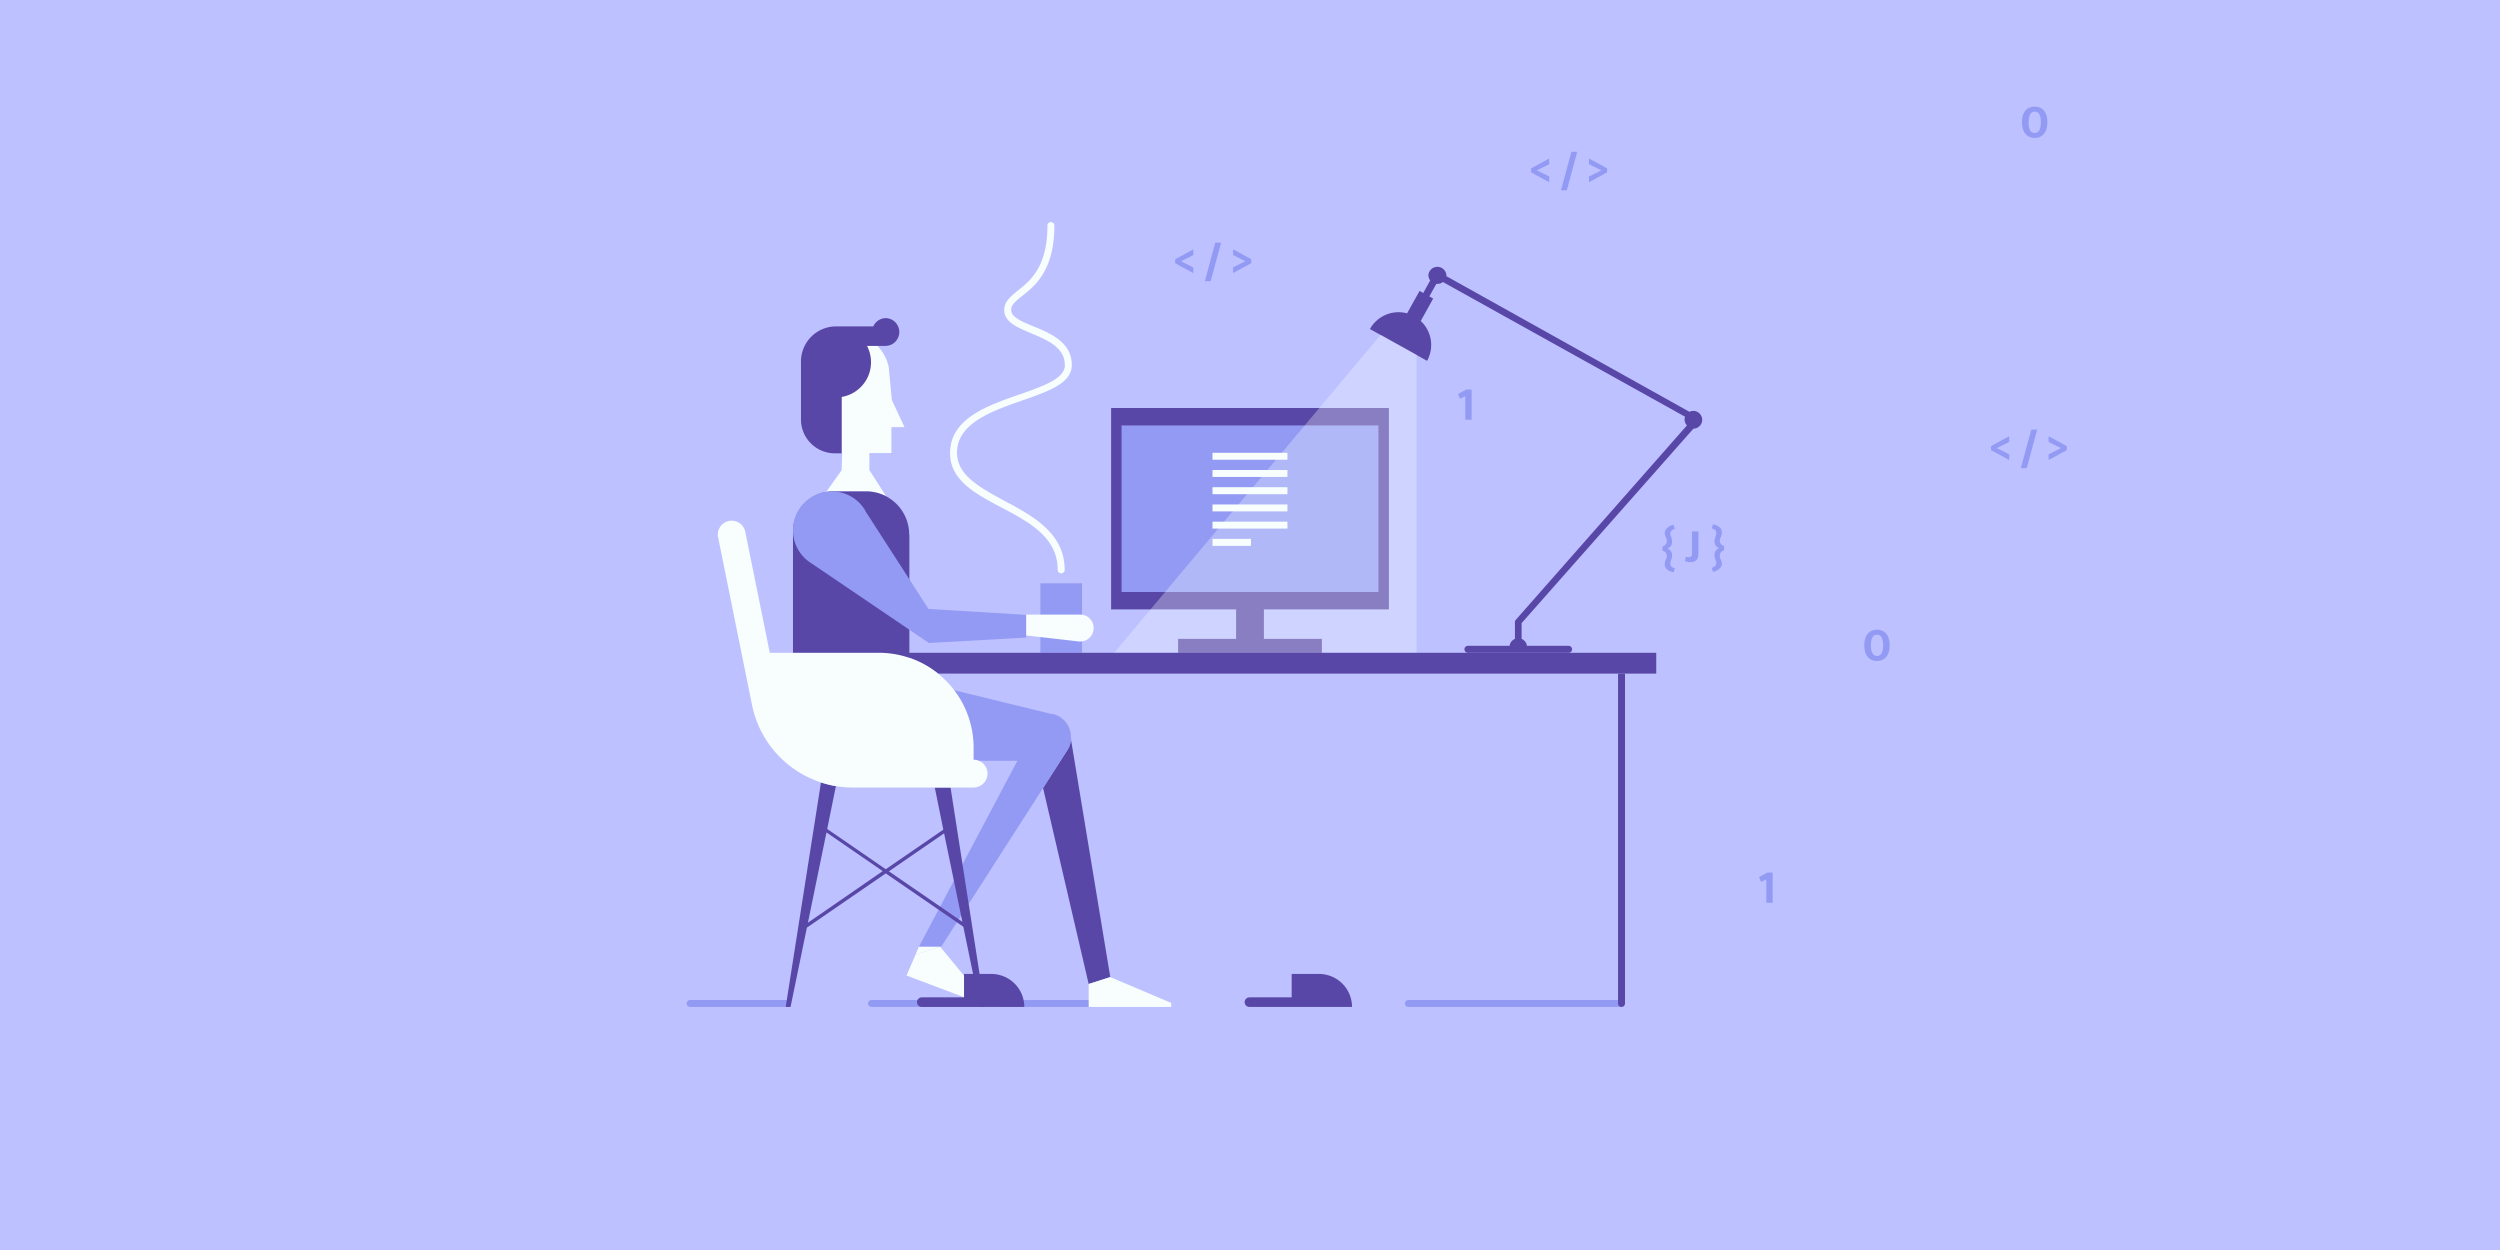 <svg xmlns="http://www.w3.org/2000/svg" viewBox="0 0 360 180"><g data-name="instant"><path fill="#bdc1ff" d="M0 0h360v180H0z"/><path d="M14.24 115.12v-1.38h6.53v1.38zm0-9.17v-1.35h6.53v1.17l-4.23 3.12h4.23v1.35h-6.53v-1.17l4.23-3.12zm5.19-4.74a5.65 5.65 0 0 0 .32-1.75c0-1-.27-1.34-.72-1.34s-.71.3-1 1.34c-.38 1.43-1.05 2-2 2-1.1 0-2-.93-2-2.55a6.45 6.45 0 0 1 .33-2l1.08.28a5.45 5.45 0 0 0-.28 1.62c0 .86.3 1.23.72 1.23s.71-.34.95-1.29c.39-1.56 1.05-2.13 2.05-2.13s1.91.89 1.91 2.62a7.22 7.22 0 0 1-.35 2.21zM15.4 89.08V91h5.37v1.38H15.4v1.89h-1.16v-5.19zm3.9-5.93v2.31l1.47.46v1.44l-6.53-2.31v-1.54l6.53-2.31v1.49zm-3.67 1.16l2.62.82v-1.65zM14.24 74.2v-1.36h6.53V74l-4.23 3.12h4.23v1.35h-6.53v-1.15l4.23-3.12zm1.16-9.32v1.89h5.37v1.38H15.4V70h-1.16v-5.12zm330.36 0v1.38h-6.53v-1.38zm0 9.17v1.35h-6.53v-1.17l4.23-3.12h-4.23v-1.35h6.53v1.17l-4.23 3.12zm-5.19 4.74a5.68 5.68 0 0 0-.31 1.75c0 1 .27 1.34.72 1.34s.71-.3 1-1.34c.38-1.43 1.05-2 2-2 1.1 0 2 .93 2 2.55a6.44 6.44 0 0 1-.33 2l-1.08-.28a5.47 5.47 0 0 0 .28-1.62c0-.86-.3-1.23-.72-1.23s-.71.34-.95 1.29c-.39 1.56-1.05 2.13-2.05 2.13s-1.91-.89-1.91-2.62a7.2 7.2 0 0 1 .35-2.21zm4.03 12.13V89h-5.37v-1.35h5.37v-1.89h1.16v5.16zm-3.9 5.93v-2.31l-1.47-.46v-1.44l6.53 2.31v1.54l-6.53 2.31v-1.48zm3.67-1.16l-2.62-.82v1.65zm1.39 10.11v1.35h-6.53V106l4.23-3.12h-4.23v-1.35h6.53v1.17l-4.23 3.12zm-1.16 9.32v-1.89h-5.37v-1.38h5.37V110h1.16v5.16zM17.5 145.17a.5.5 0 0 1-.5-.5v-20a.5.5 0 1 1 1 0v20a.5.5 0 0 1-.5.5zm325 0a.5.5 0 0 1-.5-.5v-20a.5.5 0 1 1 1 0v20a.5.5 0 0 1-.5.5zM17.5 55.5a.5.5 0 0 1-.5-.5V35a.5.5 0 0 1 1 0v20a.5.5 0 0 1-.5.5zm325 0a.5.5 0 0 1-.5-.5V35a.5.5 0 0 1 1 0v20a.5.5 0 0 1-.5.5zm5.5 107a5.46 5.46 0 0 0-5.5-5.5 1 1 0 0 0 0 2 3.46 3.46 0 0 1 3.5 3.5h-1.9l2.9 3.5 2.9-3.45zm-5.5 3.5a3.46 3.46 0 0 1-3.5-3.5h1.9L338 159l-2.9 3.45h1.9a5.46 5.46 0 0 0 5.5 5.55 1 1 0 0 0 0-2zM23 17.59a5.46 5.46 0 0 0-5.46-5.46 1 1 0 0 0 0 2A3.46 3.46 0 0 1 21 17.59h-1.9L22 21l2.9-3.45zm-5.5 3.46A3.46 3.46 0 0 1 14 17.6h1.9L13 14.14l-2.9 3.45H12a5.46 5.46 0 0 0 5.46 5.46 1 1 0 0 0 0-2z" fill="#5947a7"/><path fill="#bdc1ff" d="M0 0h360v180H0z"/><path fill="#f8fefe" d="M135.37 136.31l-3.54 1.16.49-1.16h3.05zm-6.94-78.7l-.43-4.45v-.15a6 6 0 0 0-11.9.7v5.67a5.9 5.9 0 0 0 5.17 5.86l-.07 2.46-2.24 3.16a5 5 0 0 1 1-.1h4.81a6.13 6.13 0 0 1 2.83.69l-2.41-3.75v-2.46h3.17v-3.73h1.89z"/><path d="M129.5 47.81a2 2 0 0 1-1.95 2h-2.7a5.07 5.07 0 0 1-3.64 7.35v8.12h-1a4.88 4.88 0 0 1-4.87-4.88v-8.28a5.06 5.06 0 0 1 5.02-5.12h5.39a2 2 0 0 1 1.8-1.19 2 2 0 0 1 1.95 2z" fill="#5947a7"/><path d="M113.38 145h-14a.5.5 0 0 1 0-1h14a.5.5 0 0 1 0 1zm28.12 0h-16a.5.5 0 0 1 0-1h16a.5.5 0 0 1 0 1zm15.26 0h-11.88a.5.5 0 0 1 0-1h11.89a.5.5 0 0 1 0 1zm76.43 0h-30.38a.5.5 0 1 1 0-1h30.38a.5.5 0 1 1 0 1z" fill="#939af3"/><path d="M159.88 140.7l-3.11 1-6.57-28.23 3.48-5.43a3.35 3.35 0 0 0 .53-1.63zM234 97v47.5a.5.5 0 0 1-.5.5.5.5 0 0 1-.5-.5V97zm-72.5-35.75h37v24h-37z" fill="#5947a7"/><path fill="#939af3" d="M161.5 61.25h37v24h-37z"/><path fill="#f8fefe" d="M174.6 67.68h10.79v1H174.6zm0-2.48h10.79v1H174.6zm0 4.96h10.79v1H174.6zm0 2.48h10.79v1H174.6zm0 2.48h10.79v1H174.6zm0 2.48h5.54v1h-5.54z"/><path d="M200 87.75v-29h-40v29h18V92h-8.35v2h20.7v-2H182v-4.25zm-38.5-2.5v-24h37v24z" fill="#5947a7"/><path d="M220.48 24.82v-.58l2.61-1.42v.82l-1.78.89 1.78.89v.82zm5.8-2.96h.84l-1.5 5.55h-.84zm2.53 3.56l1.78-.89-1.78-.89v-.82l2.61 1.42v.58l-2.61 1.42zm57.9 39.4v-.58l2.61-1.42v.82l-1.78.89 1.78.89v.82zm5.8-2.96h.84l-1.5 5.55H291zm2.49 3.56l1.78-.89-1.78-.89v-.82l2.61 1.42v.58L295 66.24zM169.23 37.91v-.58l2.61-1.42v.82l-1.78.89 1.78.89v.82zm5.77-2.97h.84l-1.5 5.55h-.84zm2.56 3.56l1.78-.89-1.78-.89v-.82l2.61 1.42v.58l-2.61 1.42zm61.84 40.17a.75.75 0 0 0 .62-.74c0-.49-.3-.73-.3-1.21s.52-1 1.28-1.15l.17.59c-.44.11-.64.37-.64.68s.25.65.25 1.15a1 1 0 0 1-.67 1 1 1 0 0 1 .67 1c0 .5-.25.73-.25 1.15s.2.56.64.68l-.17.59c-.76-.14-1.28-.53-1.28-1.15s.3-.72.3-1.21a.75.75 0 0 0-.62-.74zm3.35 1.5a1.9 1.9 0 0 0 .44.07c.29 0 .46-.12.46-.49v-3.22h.92v3.15c0 .86-.34 1.27-1.15 1.27a2.69 2.69 0 0 1-.77-.12zm5.52-.92a.75.75 0 0 0-.62.74c0 .49.3.73.3 1.21s-.52 1-1.28 1.15l-.17-.59c.44-.11.64-.37.64-.68s-.25-.65-.25-1.15a1 1 0 0 1 .67-1 1 1 0 0 1-.67-1c0-.5.25-.73.25-1.15s-.2-.56-.64-.68l.17-.59c.76.14 1.28.53 1.28 1.15s-.3.72-.3 1.21a.75.75 0 0 0 .62.74zM293 15.36c1.16 0 1.82.84 1.82 2.24s-.67 2.26-1.82 2.26-1.83-.84-1.83-2.26.63-2.24 1.83-2.24zm0 3.78c.56 0 .88-.47.88-1.54s-.32-1.52-.88-1.52-.88.47-.88 1.52.28 1.54.88 1.54zm-22.71 71.54c1.16 0 1.82.84 1.82 2.24s-.67 2.26-1.82 2.26-1.83-.84-1.83-2.26.68-2.24 1.83-2.24zm0 3.78c.56 0 .88-.47.88-1.54s-.32-1.52-.88-1.52-.88.47-.88 1.52.33 1.54.88 1.54zM211 60.44v-3.38l-.76.36-.29-.68 1.19-.65h.77v4.35zM254.35 130v-3.38l-.76.36-.29-.68 1.19-.65h.77V130z" fill="#939af3"/><path d="M245.12 60.44a1.29 1.29 0 0 1-1.27 1.29l-24.74 28V92a1.27 1.27 0 0 1 .77 1h6a.5.5 0 1 1 0 1h-14.5a.5.5 0 0 1 0-1h6a1.27 1.27 0 0 1 .77-1v-2.41a.48.48 0 0 1 .12-.33l24.65-28a1.27 1.27 0 0 1-.34-.86 1 1 0 0 1 .07-.39l-34.87-19.4a1.28 1.28 0 0 1-.79.27.44.44 0 0 1-.16 0l-1 1.8.55.31-1.79 3.23a4.73 4.73 0 0 1 .91 5.74l-8.23-4.58a4.72 4.72 0 0 1 5.35-2.26l1.8-3.23.53.3 1-1.81a1.28 1.28 0 0 1-.26-.77 1.3 1.3 0 0 1 2.59 0 .44.44 0 0 1 0 .16l35 19.53a1.32 1.32 0 0 1 .56-.13 1.29 1.29 0 0 1 1.28 1.27z" fill="#5947a7"/><path fill="#f8fefe" opacity=".3" d="M198.82 48.21l5.17 2.88V94h-43.55l38.38-45.79z"/><path fill="#939af3" d="M149.81 84h6v10h-6z"/><path d="M157.48 90.46a1.91 1.91 0 0 1-1.92 1.91h-.22l-7.58-.87v-3h7.8a1.92 1.92 0 0 1 1.92 1.96zm-4.67-7.9a.5.5 0 0 1-.5-.5c0-4.69-4.14-6.9-8.14-9-3.79-2-7.36-3.94-7.36-7.8 0-5 5.34-6.83 10.06-8.48 3.33-1.16 6.47-2.26 6.47-4.17 0-2.58-2.48-3.62-4.88-4.63-1.9-.8-3.7-1.55-3.84-3.12-.12-1.34.83-2.09 1.93-3 1.8-1.43 4.28-3.38 4.28-9.38a.5.5 0 0 1 1 0c0 6.48-2.8 8.69-4.66 10.16-1.07.84-1.62 1.32-1.55 2.09.08 1 1.61 1.61 3.23 2.28 2.45 1 5.49 2.3 5.49 5.55 0 2.62-3.31 3.77-7.14 5.11-4.4 1.54-9.39 3.28-9.39 7.53 0 3.26 3.32 5 6.83 6.92 4.06 2.17 8.67 4.63 8.67 9.92a.5.5 0 0 1-.5.52z" fill="#f8fefe"/><path d="M189.9 140.25H186v3.37h-6.08a.69.69 0 1 0 0 1.38h14.77a4.75 4.75 0 0 0-4.79-4.75z" fill="#5947a7"/><path fill="#f8fefe" d="M141.8 144.11v.62l-11.26-4.25 1.29-3.01 3.54-1.16 6.43 7.8z"/><path d="M142.75 140.25h-3.93v3.37h-6.08a.69.69 0 0 0 0 1.38h14.76a4.75 4.75 0 0 0-4.75-4.75z" fill="#5947a7"/><path d="M154.23 106.18a.75.75 0 0 1 0 .21 3.35 3.35 0 0 1-.53 1.63l-3.48 5.43-14.67 22.85h-3.21l14.16-26.74h-23.75a5.52 5.52 0 0 1-.71 0 6.77 6.77 0 0 1 .71-13.56 6.63 6.63 0 0 1 1.61.2l27.16 6.64h.18a3.38 3.38 0 0 1 2.51 3.26z" fill="#939af3"/><path d="M138.72 133.45L141.1 145h.7l-4.92-31.6h-2.27l1.23 6.07-8.29 5.7-8.43-5.8 1.25-6.17a13.78 13.78 0 0 1-2.15-.53L113.14 145h.7l2.35-11.42 11.36-7.81zM135.95 120l2.63 12.74-10.58-7.27zm-19.61 12.87l2.67-13 8.1 5.57z" fill="#5947a7"/><path fill="#f8fefe" d="M168.65 145h-11.88v-3.31l3.11-.99 8.77 3.72v.58z"/><path d="M130.95 77v27.15h-16.76V76.53a5.75 5.75 0 0 1 4.73-5.67 5 5 0 0 1 1-.1h4.81a6.2 6.2 0 0 1 6.19 6.2z" fill="#5947a7"/><path d="M147.76 88.54v3.27l-14 .78-16.91-11.47a5.59 5.59 0 0 1 5.86-9.53 5.51 5.51 0 0 1 1.85 1.87v.05l9.14 14.18z" fill="#939af3"/><path d="M238.5 94v3H135.08a13.53 13.53 0 0 0-8.52-3z" fill="#5947a7"/><path d="M142.2 111.4a2 2 0 0 1-2 2h-17.42a14.7 14.7 0 0 1-2.41-.2 13.79 13.79 0 0 1-2.15-.53 14.84 14.84 0 0 1-9.92-11.11l-4.92-24.33a2 2 0 0 1 3.91-.79L110.85 94h15.71a13.66 13.66 0 0 1 13.64 13.64v1.76a2 2 0 0 1 2 2z" fill="#f8fefe"/></g></svg>